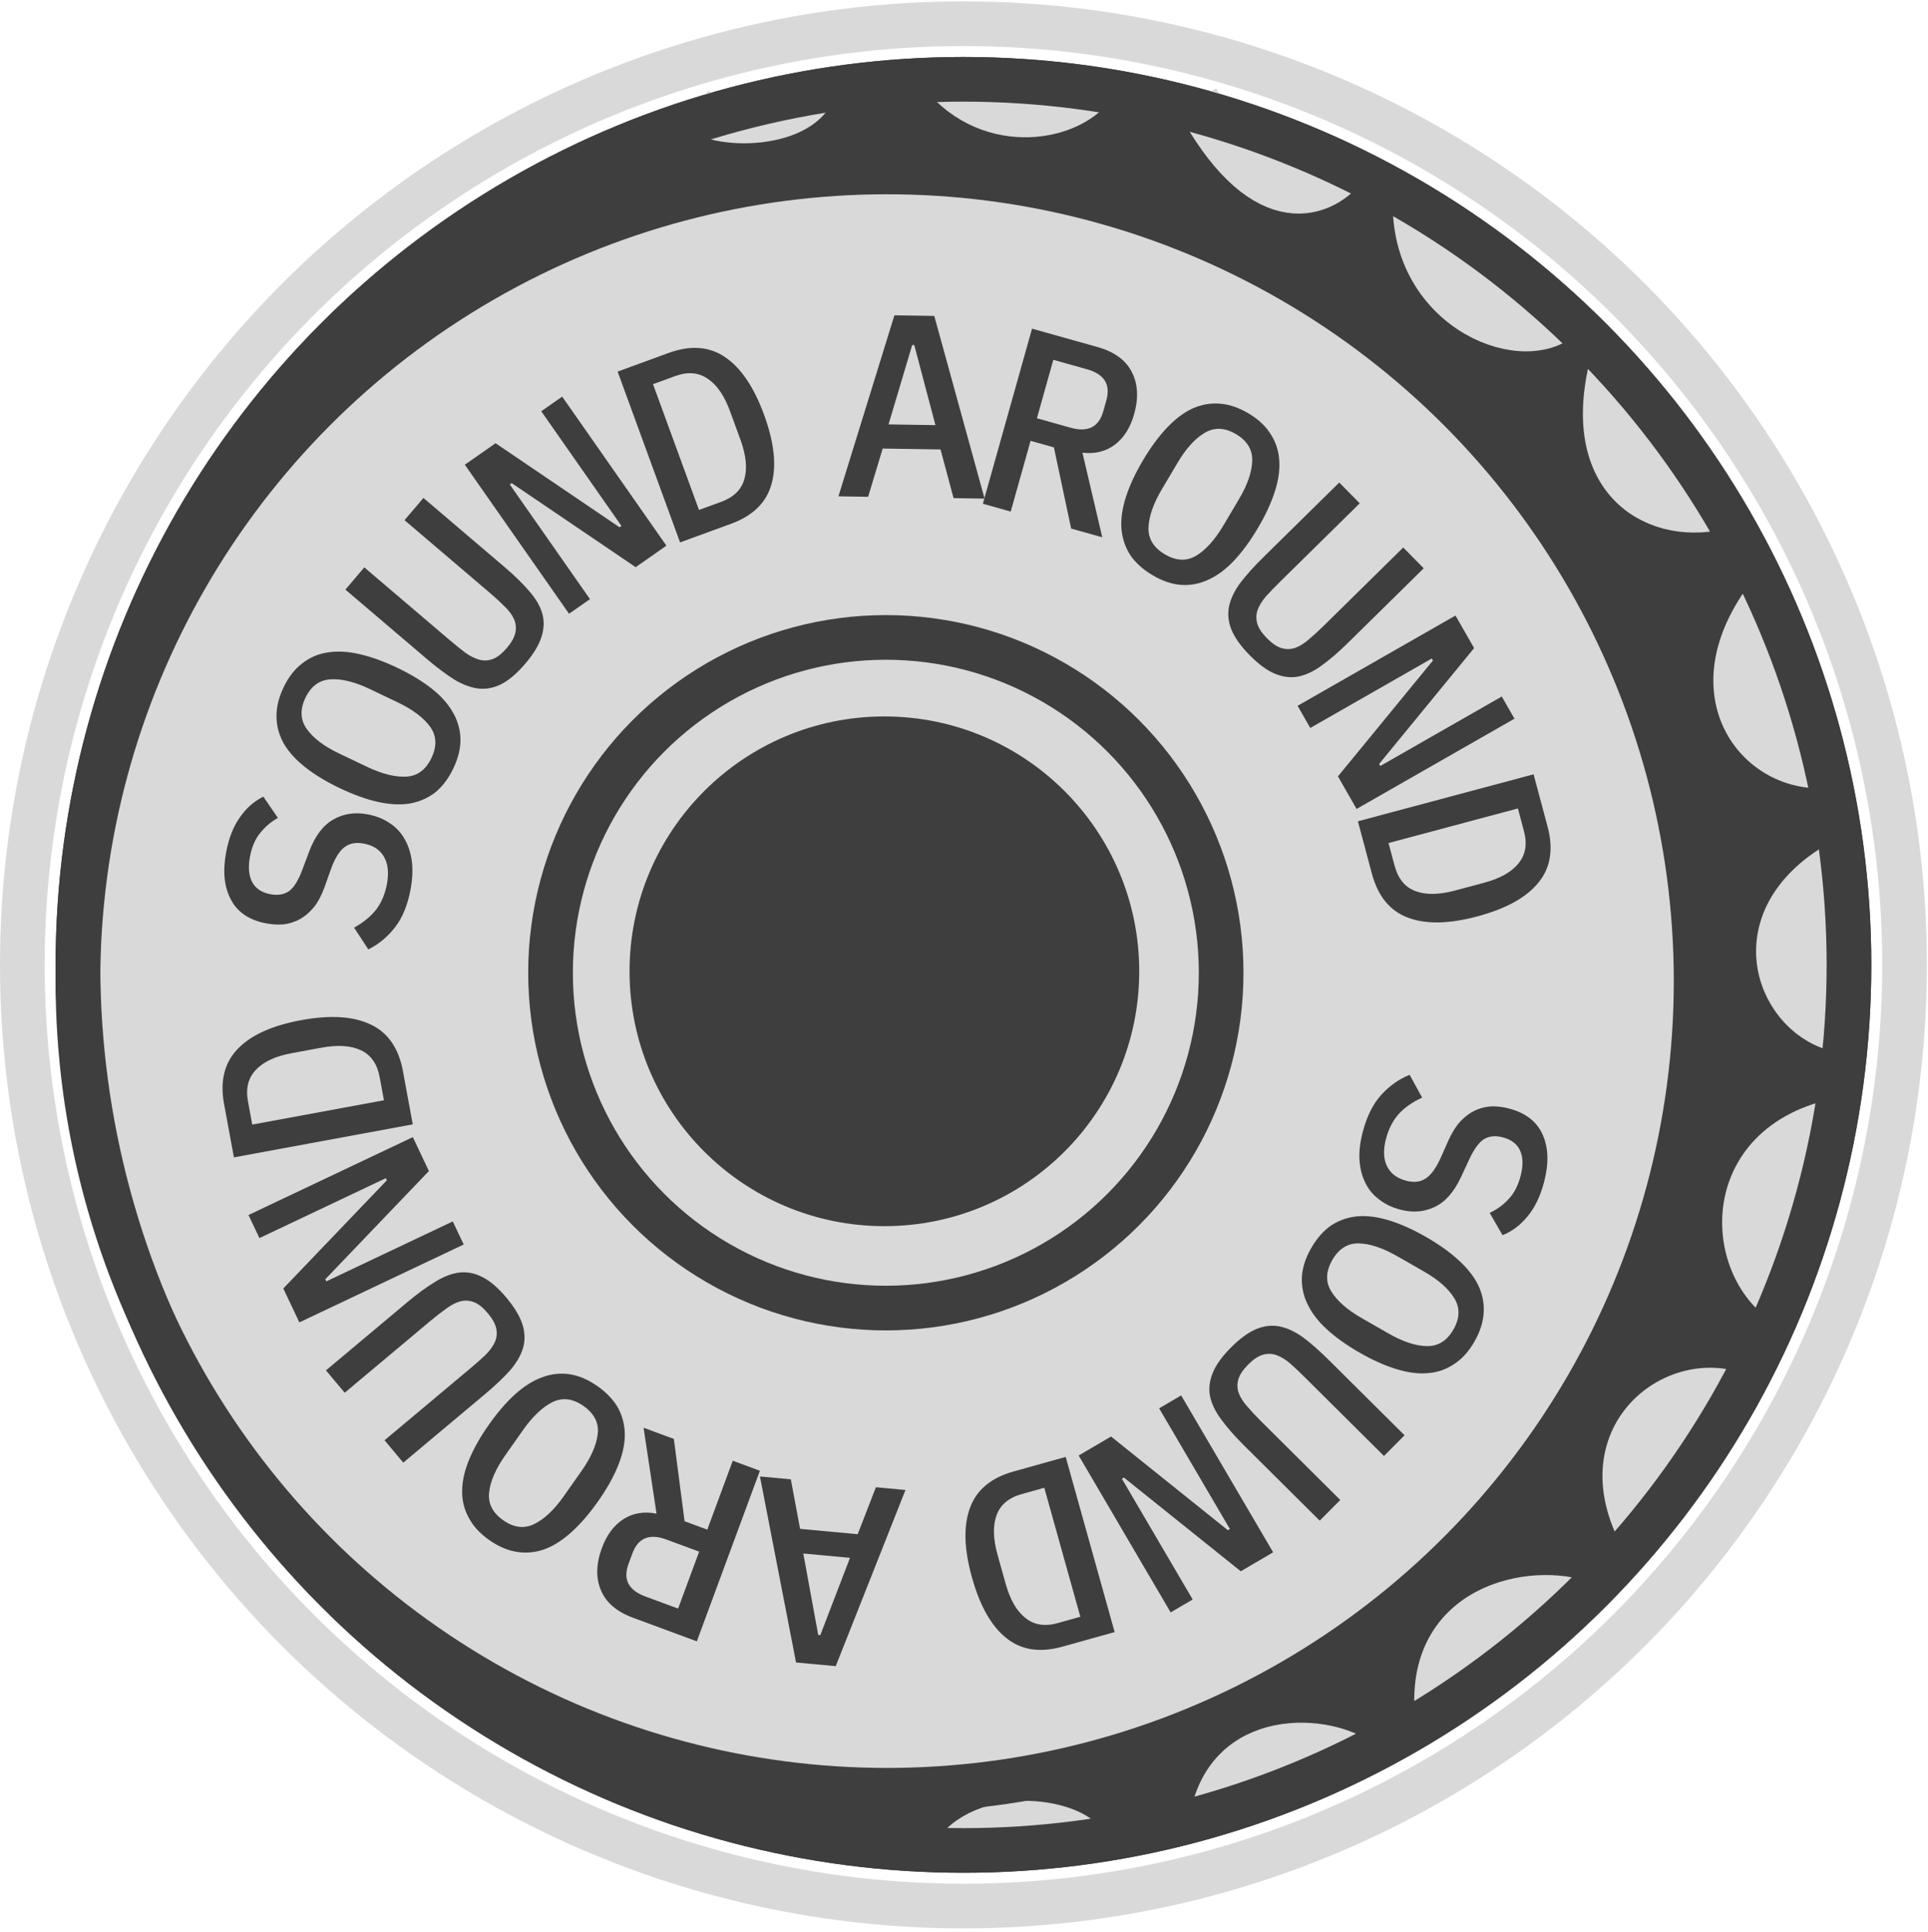 <svg width="518" height="519" viewBox="0 0 518 519" fill="none" xmlns="http://www.w3.org/2000/svg">
<circle cx="258.851" cy="259.219" r="252.852" transform="rotate(180 258.851 259.219)" stroke="#D9D9D9" stroke-width="12"/>
<circle cx="258.853" cy="259.219" r="237.912" transform="rotate(180 258.853 259.219)" fill="#3E3E3E" stroke="#3E3E3E" stroke-width="12"/>
<path d="M198.922 37.014L184.322 34.758L181.827 28.923L211.78 20.753L207.941 28.923L198.922 37.014Z" fill="#D9D9D9"/>
<path d="M279.859 33.59L251.996 23.118L257.296 16.474L290.363 19.585L279.859 33.59Z" fill="#D9D9D9"/>
<path d="M354.55 49.152L338.601 45.65L326.93 32.813L326.93 26.2L358.183 41.305L354.55 49.152Z" fill="#D9D9D9"/>
<path d="M395.713 81.763L384.133 70.547L384.892 53.82L422.626 85.33L408.233 86.108L395.713 81.763Z" fill="#D9D9D9"/>
<path d="M444.023 133.568L433.519 117.618L434.571 98.575L463.842 135.551L444.023 133.568Z" fill="#D9D9D9"/>
<path d="M474.926 200.112L469.231 181.883L475.498 163.87L493.428 207.486L474.926 200.112Z" fill="#D9D9D9"/>
<path d="M469.617 330.952L476.182 313L493.349 302.703L481.508 348.35L469.617 330.952Z" fill="#D9D9D9"/>
<path d="M481.353 264.378L482.878 247.41L495.418 234.582L495.762 276.608L481.353 264.378Z" fill="#D9D9D9"/>
<path d="M438.08 392.622L450.071 377.758L468.529 372.957L442.231 412.102L438.08 392.622Z" fill="#D9D9D9"/>
<path d="M331.965 473.288L349.775 466.395L367.387 473.288L328.485 489.127L331.965 473.288Z" fill="#D9D9D9"/>
<path d="M390.919 442.759L405.899 430.914L424.962 430.313L390.659 462.675L387.616 453.727L390.919 442.759Z" fill="#D9D9D9"/>
<path d="M266.993 487.309L281.576 487.276L293.474 496.852L257.671 500.408L258.852 491.461L266.993 487.309Z" fill="#D9D9D9"/>
<path d="M186.495 28.923C193.886 35.147 218.394 33.591 219.172 21.532" stroke="#D9D9D9" stroke-width="12"/>
<path d="M294.251 22.31C288.416 31.905 266.242 36.314 253.015 19.976M361.551 44.873C354.548 53.561 338.599 58.488 321.482 26.589M421.07 83.774C411.345 95.834 379.056 83.774 380.223 53.431M463.473 135.902C445.967 140.959 424.182 130.067 433.518 96.223M491.871 205.536C473.587 208.259 454.525 186.863 475.532 159.632M494.594 276.725C478.644 274.002 466.585 247.549 494.594 231.6" stroke="#D9D9D9" stroke-width="12"/>
<path d="M480.589 350.638C464.251 341.691 461.138 307.458 494.594 300.844M468.53 375.535C451.413 366.977 424.96 385.65 442.077 414.437M425.349 430.775C412.512 425.848 381.779 430.775 386.448 463.064" stroke="#D9D9D9" stroke-width="12"/>
<path d="M365.828 473.567C357.27 466.565 328.794 463.842 325.371 490.295M292.304 496.908C290.359 489.127 263.517 484.848 255.348 499.631" stroke="#D9D9D9" stroke-width="12"/>
<circle cx="238.317" cy="263.575" r="217.384" transform="rotate(180 238.317 263.575)" fill="#D9D9D9" stroke="#3E3E3E" stroke-width="12"/>
<circle cx="238.001" cy="261.331" r="90.087" transform="rotate(180 238.001 261.331)" stroke="#3E3E3E" stroke-width="12"/>
<circle cx="258.853" cy="259.219" r="237.912" transform="rotate(180 258.853 259.219)" stroke="#3E3E3E" stroke-width="12"/>
<circle cx="237.611" cy="260.943" r="62.467" transform="rotate(180 237.611 260.943)" fill="#3E3E3E" stroke="#3E3E3E" stroke-width="12"/>
<path d="M366.192 303.869C367.293 299.767 368.94 296.513 371.133 294.106C373.325 291.699 375.858 289.914 378.73 288.753L382.088 294.873C379.441 296.095 377.327 297.581 375.746 299.331C374.21 301.093 373.097 303.258 372.407 305.827C371.609 308.802 371.674 311.259 372.602 313.2C373.519 315.185 375.239 316.517 377.763 317.195C379.791 317.739 381.503 317.57 382.9 316.689C384.341 315.82 385.691 314.032 386.949 311.325L389.139 306.405C390.105 304.248 391.199 302.513 392.422 301.198C393.689 299.896 395.014 298.922 396.395 298.278C397.821 297.646 399.293 297.293 400.811 297.217C402.362 297.199 403.926 297.401 405.504 297.825C409.966 299.022 412.959 301.372 414.483 304.874C416.052 308.388 416.16 312.668 414.804 317.716C413.8 321.457 412.339 324.471 410.42 326.759C408.534 329.103 406.292 330.797 403.693 331.838L400.231 325.835C402.159 324.952 403.839 323.736 405.269 322.187C406.733 320.695 407.815 318.643 408.517 316.028C409.267 313.234 409.233 310.93 408.416 309.116C407.631 307.359 406.09 306.172 403.791 305.555C401.853 305.035 400.169 305.187 398.74 306.011C397.344 306.892 396.004 308.731 394.722 311.528L392.5 316.295C390.597 320.326 388.213 322.996 385.349 324.304C382.53 325.625 379.453 325.838 376.118 324.943C373.954 324.362 372.074 323.447 370.477 322.196C368.868 320.991 367.632 319.476 366.769 317.65C365.894 315.869 365.387 313.8 365.246 311.443C365.139 309.143 365.454 306.618 366.192 303.869Z" fill="#3E3E3E"/>
<path d="M352.291 335.292C353.822 332.62 355.642 330.57 357.75 329.143C359.876 327.779 362.242 326.983 364.847 326.755C367.429 326.567 370.25 326.946 373.311 327.893C376.372 328.84 379.643 330.311 383.125 332.306C386.567 334.278 389.471 336.345 391.835 338.507C394.241 340.692 396.015 342.946 397.159 345.268C398.279 347.631 398.768 350.063 398.626 352.563C398.502 355.127 397.674 357.746 396.143 360.418C394.611 363.09 392.783 365.108 390.657 366.472C388.548 367.899 386.203 368.707 383.621 368.895C381.016 369.123 378.163 368.752 375.062 367.782C372.001 366.835 368.749 365.376 365.308 363.404C361.825 361.408 358.902 359.33 356.537 357.168C354.172 355.006 352.43 352.744 351.309 350.381C350.166 348.059 349.657 345.615 349.781 343.051C349.923 340.551 350.759 337.965 352.291 335.292ZM357.939 338.529C356.199 341.565 356.103 344.361 357.652 346.915C359.24 349.493 361.999 351.907 365.926 354.158L373.032 358.229C376.92 360.456 380.356 361.592 383.343 361.636C386.37 361.703 388.754 360.218 390.494 357.182C392.234 354.145 392.31 351.337 390.721 348.76C389.173 346.205 386.455 343.815 382.568 341.587L375.401 337.481C371.514 335.254 368.056 334.106 365.029 334.039C362.043 333.995 359.679 335.492 357.939 338.529Z" fill="#3E3E3E"/>
<path d="M371.835 391.15L350.534 369.983C349.111 368.568 347.787 367.319 346.563 366.233C345.305 365.181 344.066 364.443 342.843 364.018C341.654 363.626 340.45 363.613 339.23 363.98C338.01 364.346 336.709 365.225 335.328 366.615C333.946 368.006 333.076 369.312 332.717 370.534C332.358 371.756 332.378 372.96 332.778 374.147C333.21 375.366 333.973 376.585 335.066 377.803C336.126 379.053 337.367 380.386 338.791 381.8L360.092 402.968L354.566 408.529L334.258 388.348C331.775 385.881 329.738 383.561 328.148 381.388C326.557 379.281 325.544 377.189 325.108 375.111C324.706 373.067 324.947 370.971 325.831 368.823C326.682 366.708 328.309 364.443 330.71 362.026C333.111 359.61 335.383 357.953 337.525 357.055C339.634 356.191 341.713 355.953 343.76 356.343C345.84 356.765 347.955 357.748 350.105 359.293C352.255 360.903 354.571 362.941 357.053 365.409L377.361 385.589L371.835 391.15Z" fill="#3E3E3E"/>
<path d="M329.896 411.096L330.439 410.778L311.428 378.35L317.346 374.88L342.057 417.031L333.361 422.129L301.971 396.958L301.427 397.277L320.439 429.705L314.521 433.174L289.809 391.024L298.505 385.926L329.896 411.096Z" fill="#3E3E3E"/>
<path d="M299.473 438.46L285.45 442.378C279.428 444.061 274.419 443.305 270.425 440.108C266.386 436.925 263.292 431.49 261.145 423.804C258.997 416.119 258.825 409.868 260.628 405.051C262.387 400.248 266.278 397.004 272.3 395.321L286.323 391.402L299.473 438.46ZM274.505 401.392C271.045 402.359 268.803 404.221 267.781 406.978C266.726 409.792 266.801 413.357 268.007 417.671L270.192 425.492C271.398 429.806 273.175 432.871 275.524 434.686C277.84 436.558 280.728 437.011 284.189 436.044L290.257 434.348L280.573 399.696L274.505 401.392Z" fill="#3E3E3E"/>
<path d="M212.472 397.426L214.961 410.733L230.434 412.171L235.333 399.55L243.279 400.289L224.539 447.618L213.875 446.627L204.177 396.655L212.472 397.426ZM219.835 439.236L220.392 439.288L228.368 418.517L215.822 417.351L219.835 439.236Z" fill="#3E3E3E"/>
<path d="M196.874 392.427L204.162 395.121L187.219 440.949L170.083 434.614C165.705 432.996 162.832 430.54 161.462 427.248C160.048 423.939 160.135 420.14 161.72 415.85C163.015 412.348 164.937 409.775 167.485 408.13C170.034 406.485 173.003 405.991 176.392 406.647L172.91 383.567L181.051 386.577L183.923 408.684L190.029 410.942L196.874 392.427ZM179.046 413.598C174.494 411.915 171.449 413.153 169.912 417.311L168.868 420.134C167.331 424.293 168.838 427.213 173.391 428.896L182.189 432.149L187.844 416.851L179.046 413.598Z" fill="#3E3E3E"/>
<path d="M160.538 372.411C163.056 374.183 164.928 376.186 166.154 378.418C167.314 380.661 167.887 383.09 167.872 385.705C167.819 388.293 167.18 391.067 165.952 394.027C164.725 396.987 162.956 400.108 160.646 403.389C158.363 406.633 156.035 409.332 153.663 411.486C151.264 413.678 148.855 415.235 146.437 416.158C143.98 417.054 141.514 417.315 139.037 416.941C136.496 416.579 133.966 415.512 131.447 413.739C128.928 411.966 127.089 409.958 125.929 407.715C124.704 405.482 124.117 403.072 124.17 400.484C124.184 397.869 124.819 395.063 126.073 392.065C127.3 389.105 129.055 386.004 131.339 382.76C133.649 379.478 135.99 376.76 138.362 374.606C140.734 372.453 143.148 370.928 145.605 370.032C148.024 369.109 150.504 368.829 153.045 369.191C155.522 369.565 158.019 370.638 160.538 372.411ZM156.791 377.734C153.929 375.719 151.154 375.364 148.467 376.669C145.753 378.011 143.093 380.533 140.487 384.235L135.773 390.932C133.194 394.595 131.745 397.912 131.423 400.882C131.075 403.89 132.332 406.401 135.194 408.415C138.056 410.43 140.844 410.766 143.558 409.424C146.246 408.119 148.879 405.635 151.457 401.972L156.212 395.217C158.79 391.554 160.254 388.218 160.602 385.21C160.923 382.241 159.653 379.749 156.791 377.734Z" fill="#3E3E3E"/>
<path d="M103.313 386.933L126.329 367.644C127.867 366.355 129.232 365.15 130.424 364.03C131.586 362.873 132.434 361.706 132.968 360.527C133.467 359.378 133.589 358.18 133.335 356.932C133.08 355.684 132.324 354.309 131.065 352.807C129.806 351.304 128.584 350.319 127.4 349.85C126.215 349.381 125.014 349.292 123.796 349.582C122.542 349.903 121.259 350.551 119.948 351.529C118.606 352.471 117.166 353.586 115.628 354.875L92.612 374.164L87.576 368.155L109.519 349.766C112.202 347.517 114.697 345.7 117.006 344.313C119.248 342.921 121.424 342.102 123.533 341.857C125.605 341.642 127.671 342.073 129.729 343.149C131.758 344.189 133.866 346.014 136.054 348.625C138.242 351.236 139.686 353.649 140.385 355.864C141.055 358.043 141.102 360.134 140.528 362.137C139.919 364.17 138.747 366.187 137.014 368.188C135.215 370.182 132.974 372.304 130.292 374.552L108.349 392.942L103.313 386.933Z" fill="#3E3E3E"/>
<path d="M87.409 343.666L87.678 344.235L121.647 328.137L124.585 334.337L80.432 355.261L76.115 346.152L103.939 317.086L103.669 316.517L69.7 332.615L66.762 326.416L110.915 305.492L115.232 314.601L87.409 343.666Z" fill="#3E3E3E"/>
<path d="M62.847 310.929L60.205 296.611C59.07 290.462 60.274 285.542 63.816 281.851C67.35 278.114 73.041 275.522 80.889 274.074C88.736 272.626 94.977 273.016 99.612 275.246C104.238 277.429 107.119 281.595 108.254 287.745L110.896 302.063L62.847 310.929ZM102.01 289.395C101.358 285.862 99.705 283.462 97.051 282.196C94.343 280.892 90.786 280.647 86.38 281.46L78.395 282.933C73.989 283.746 70.777 285.241 68.758 287.416C66.685 289.555 65.975 292.391 66.627 295.924L67.77 302.12L103.153 295.591L102.01 289.395Z" fill="#3E3E3E"/>
<path d="M110.293 239.025C109.511 243.199 108.119 246.57 106.118 249.139C104.118 251.708 101.73 253.682 98.955 255.061L95.136 249.217C97.681 247.795 99.675 246.151 101.117 244.284C102.513 242.41 103.456 240.165 103.946 237.55C104.513 234.523 104.259 232.078 103.184 230.215C102.118 228.305 100.3 227.11 97.732 226.629C95.668 226.242 93.973 226.541 92.649 227.528C91.279 228.505 90.071 230.392 89.024 233.187L87.219 238.261C86.422 240.486 85.465 242.3 84.347 243.705C83.183 245.101 81.937 246.174 80.61 246.922C79.237 247.662 77.796 248.127 76.289 248.32C74.743 248.457 73.168 248.376 71.563 248.075C67.022 247.224 63.857 245.111 62.068 241.737C60.233 238.355 59.797 234.095 60.76 228.958C61.473 225.15 62.699 222.033 64.436 219.605C66.135 217.122 68.241 215.261 70.752 214.023L74.666 219.742C72.811 220.771 71.23 222.113 69.923 223.767C68.579 225.366 67.657 227.496 67.158 230.157C66.625 233.001 66.836 235.295 67.791 237.041C68.708 238.732 70.337 239.797 72.676 240.236C74.648 240.605 76.315 240.324 77.677 239.393C79.001 238.406 80.195 236.47 81.258 233.583L83.107 228.659C84.695 224.494 86.866 221.648 89.621 220.123C92.33 218.589 95.382 218.14 98.776 218.777C100.978 219.189 102.923 219.957 104.611 221.081C106.308 222.159 107.657 223.575 108.658 225.329C109.667 227.038 110.332 229.062 110.654 231.401C110.938 233.686 110.817 236.227 110.293 239.025Z" fill="#3E3E3E"/>
<path d="M121.794 206.44C120.468 209.22 118.807 211.401 116.812 212.983C114.794 214.502 112.495 215.473 109.915 215.897C107.354 216.278 104.512 216.111 101.389 215.397C98.266 214.682 94.893 213.461 91.271 211.733C87.691 210.025 84.64 208.182 82.12 206.204C79.557 204.205 77.619 202.091 76.304 199.861C75.01 197.589 74.339 195.201 74.293 192.697C74.225 190.131 74.854 187.458 76.18 184.678C77.506 181.898 79.178 179.749 81.195 178.229C83.191 176.648 85.469 175.666 88.029 175.285C90.61 174.861 93.483 175.017 96.648 175.752C99.772 176.466 103.123 177.678 106.703 179.386C110.326 181.114 113.397 182.967 115.918 184.945C118.438 186.923 120.346 189.048 121.64 191.32C122.955 193.55 123.646 195.949 123.714 198.515C123.761 201.019 123.121 203.661 121.794 206.44ZM115.919 203.637C117.426 200.478 117.312 197.683 115.576 195.252C113.798 192.801 110.866 190.601 106.781 188.652L99.389 185.125C95.346 183.196 91.833 182.322 88.852 182.502C85.828 182.663 83.562 184.322 82.055 187.481C80.548 190.64 80.684 193.445 82.462 195.896C84.197 198.327 87.087 200.507 91.13 202.436L98.585 205.993C102.629 207.922 106.162 208.806 109.186 208.646C112.167 208.466 114.412 206.796 115.919 203.637Z" fill="#3E3E3E"/>
<path d="M97.879 152.429L120.741 171.899C122.269 173.2 123.685 174.345 124.989 175.333C126.323 176.285 127.616 176.927 128.867 177.257C130.083 177.556 131.285 177.477 132.473 177.017C133.661 176.558 134.89 175.582 136.161 174.09C137.432 172.598 138.2 171.229 138.464 169.983C138.728 168.737 138.616 167.537 138.126 166.385C137.601 165.202 136.747 164.046 135.564 162.916C134.411 161.75 133.071 160.517 131.543 159.216L108.681 139.745L113.764 133.776L135.561 152.339C138.225 154.609 140.434 156.765 142.187 158.81C143.934 160.788 145.105 162.797 145.698 164.835C146.257 166.842 146.177 168.951 145.46 171.16C144.774 173.334 143.326 175.717 141.117 178.311C138.909 180.905 136.771 182.731 134.704 183.79C132.667 184.814 130.614 185.211 128.543 184.979C126.436 184.718 124.252 183.9 121.99 182.525C119.723 181.085 117.257 179.23 114.592 176.96L92.796 158.398L97.879 152.429Z" fill="#3E3E3E"/>
<path d="M137.482 129.791L136.965 130.152L158.509 160.956L152.888 164.888L124.885 124.848L133.145 119.071L166.448 141.651L166.964 141.29L145.421 110.486L151.042 106.554L179.045 146.594L170.785 152.371L137.482 129.791Z" fill="#3E3E3E"/>
<path d="M165.938 99.83L179.613 94.83C185.486 92.683 190.538 93.047 194.769 95.922C199.044 98.782 202.552 103.959 205.292 111.453C208.032 118.948 208.691 125.167 207.268 130.109C205.889 135.036 202.263 138.572 196.39 140.72L182.715 145.719L165.938 99.83ZM193.718 134.839C197.093 133.606 199.183 131.574 199.987 128.746C200.82 125.858 200.467 122.31 198.928 118.103L196.14 110.477C194.602 106.269 192.591 103.352 190.109 101.726C187.654 100.039 184.739 99.813 181.364 101.047L175.447 103.21L187.801 137.003L193.718 134.839Z" fill="#3E3E3E"/>
<path d="M256.199 133.824L252.693 120.747L237.155 120.504L233.242 133.465L225.263 133.34L240.305 84.709L251.014 84.877L264.528 133.954L256.199 133.824ZM245.641 92.704L245.081 92.695L238.726 114.018L251.325 114.215L245.641 92.704Z" fill="#3E3E3E"/>
<path d="M271.549 137.435L264.068 135.334L277.279 88.294L294.869 93.234C299.361 94.496 302.423 96.713 304.052 99.885C305.727 103.07 305.946 106.864 304.709 111.267C303.7 114.861 301.991 117.58 299.583 119.424C297.174 121.269 294.255 122 290.823 121.618L296.147 144.344L287.79 141.997L283.154 120.191L276.886 118.431L271.549 137.435ZM287.62 114.901C292.293 116.214 295.228 114.736 296.427 110.468L297.241 107.57C298.44 103.301 296.703 100.511 292.03 99.199L282.999 96.663L278.589 112.365L287.62 114.901Z" fill="#3E3E3E"/>
<path d="M309.628 154.509C306.979 152.938 304.957 151.088 303.561 148.958C302.23 146.812 301.469 144.435 301.279 141.827C301.13 139.243 301.552 136.427 302.544 133.381C303.537 130.335 305.057 127.085 307.104 123.633C309.127 120.222 311.237 117.349 313.434 115.017C315.655 112.645 317.935 110.904 320.274 109.796C322.654 108.711 325.092 108.258 327.59 108.437C330.152 108.6 332.758 109.467 335.407 111.038C338.056 112.609 340.047 114.468 341.378 116.614C342.774 118.743 343.546 121.1 343.696 123.685C343.885 126.293 343.472 129.14 342.455 132.227C341.463 135.273 339.955 138.502 337.931 141.914C335.884 145.366 333.762 148.258 331.565 150.591C329.369 152.923 327.08 154.631 324.701 155.716C322.362 156.825 319.911 157.298 317.349 157.135C314.851 156.955 312.278 156.08 309.628 154.509ZM312.949 148.91C315.959 150.695 318.753 150.833 321.331 149.323C323.932 147.773 326.387 145.051 328.696 141.157L332.873 134.113C335.158 130.259 336.345 126.84 336.434 123.854C336.546 120.828 335.097 118.423 332.087 116.638C329.076 114.852 326.27 114.735 323.669 116.285C321.092 117.795 318.661 120.476 316.376 124.33L312.162 131.435C309.877 135.288 308.679 138.728 308.566 141.753C308.478 144.739 309.938 147.125 312.949 148.91Z" fill="#3E3E3E"/>
<path d="M365.32 135.216L343.921 156.284C342.491 157.692 341.227 159.002 340.128 160.215C339.063 161.46 338.311 162.692 337.872 163.91C337.467 165.094 337.441 166.299 337.794 167.522C338.148 168.746 339.012 170.056 340.387 171.453C341.762 172.85 343.059 173.734 344.277 174.107C345.495 174.479 346.7 174.472 347.891 174.086C349.115 173.666 350.342 172.917 351.571 171.837C352.833 170.791 354.179 169.564 355.609 168.156L377.009 147.088L382.509 152.675L362.107 172.761C359.613 175.216 357.271 177.228 355.081 178.795C352.956 180.362 350.853 181.352 348.771 181.765C346.722 182.145 344.629 181.881 342.491 180.973C340.386 180.099 338.138 178.448 335.748 176.02C333.358 173.593 331.726 171.303 330.852 169.151C330.01 167.033 329.796 164.952 330.208 162.909C330.653 160.834 331.659 158.73 333.227 156.597C334.86 154.465 336.924 152.171 339.418 149.715L359.82 129.63L365.32 135.216Z" fill="#3E3E3E"/>
<path d="M384.981 177.463L384.668 176.916L352.034 195.571L348.63 189.616L391.048 165.367L396.051 174.118L370.538 205.232L370.851 205.778L403.485 187.123L406.89 193.078L364.472 217.327L359.469 208.576L384.981 177.463Z" fill="#3E3E3E"/>
<path d="M412.031 208.022L415.792 222.087C417.407 228.128 416.595 233.128 413.354 237.086C410.125 241.09 404.656 244.122 396.947 246.184C389.238 248.245 382.985 248.347 378.189 246.49C373.406 244.677 370.206 240.751 368.59 234.71L364.829 220.644L412.031 208.022ZM374.685 232.572C375.613 236.044 377.45 238.306 380.196 239.359C382.998 240.446 386.563 240.41 390.891 239.253L398.735 237.155C403.063 235.998 406.148 234.255 407.989 231.927C409.887 229.632 410.372 226.749 409.444 223.278L407.816 217.192L373.058 226.486L374.685 232.572Z" fill="#3E3E3E"/>
</svg>
